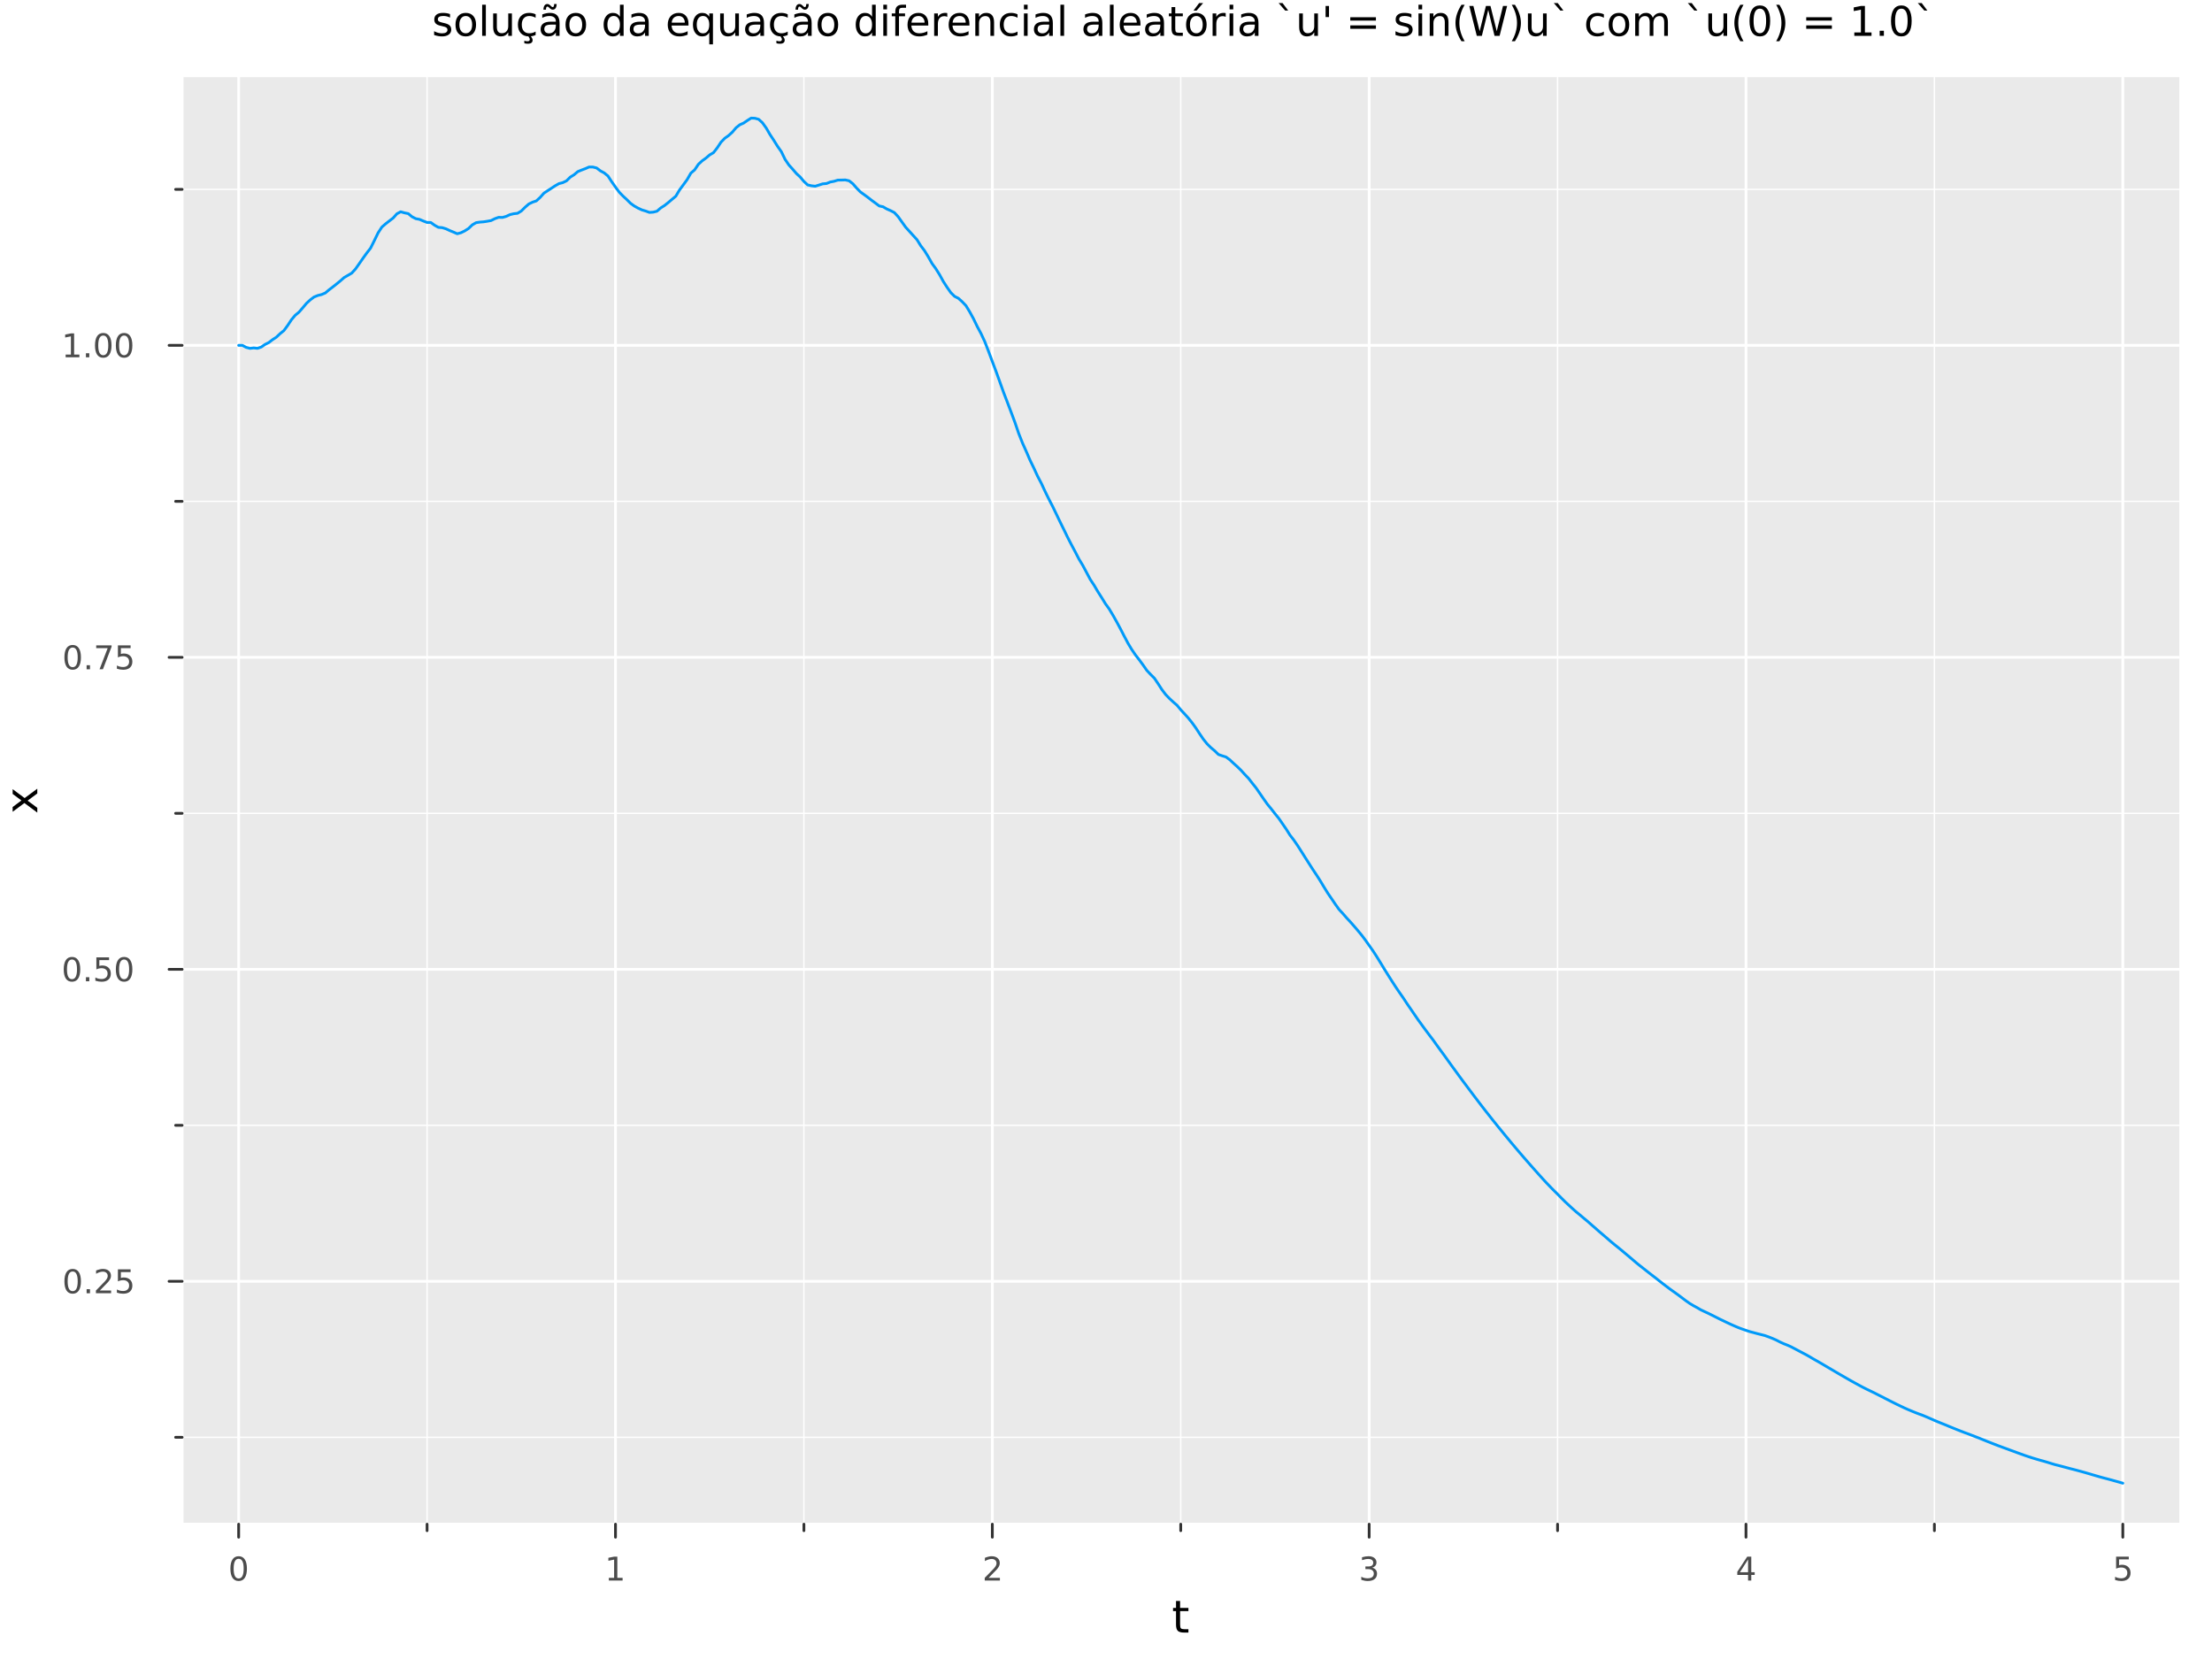 <?xml version="1.0" encoding="utf-8"?>
<svg xmlns="http://www.w3.org/2000/svg" xmlns:xlink="http://www.w3.org/1999/xlink" width="800" height="600" viewBox="0 0 3200 2400">
<rect x="0" y="0" width="3200" height="2400" fill="#808080" stroke="none"/>
<defs>
  <clipPath id="clip210">
    <rect x="0" y="0" width="3200" height="2400"/>
  </clipPath>
</defs>
<path clip-path="url(#clip210)" d="M0 2400 L3200 2400 L3200 0 L0 0  Z" fill="#ffffff" fill-rule="evenodd" fill-opacity="1"/>
<defs>
  <clipPath id="clip211">
    <rect x="640" y="0" width="2241" height="2241"/>
  </clipPath>
</defs>
<path clip-path="url(#clip210)" d="M263.482 2204.92 L3152.76 2204.92 L3152.76 111.592 L263.482 111.592  Z" fill="#eaeaea" fill-rule="evenodd" fill-opacity="1"/>
<defs>
  <clipPath id="clip212">
    <rect x="263" y="111" width="2890" height="2094"/>
  </clipPath>
</defs>
<polyline clip-path="url(#clip212)" style="stroke:#ffffff; stroke-linecap:round; stroke-linejoin:round; stroke-width:4; stroke-opacity:1; fill:none" points="345.254,2204.92 345.254,111.592 "/>
<polyline clip-path="url(#clip212)" style="stroke:#ffffff; stroke-linecap:round; stroke-linejoin:round; stroke-width:4; stroke-opacity:1; fill:none" points="890.4,2204.92 890.4,111.592 "/>
<polyline clip-path="url(#clip212)" style="stroke:#ffffff; stroke-linecap:round; stroke-linejoin:round; stroke-width:4; stroke-opacity:1; fill:none" points="1435.55,2204.92 1435.55,111.592 "/>
<polyline clip-path="url(#clip212)" style="stroke:#ffffff; stroke-linecap:round; stroke-linejoin:round; stroke-width:4; stroke-opacity:1; fill:none" points="1980.69,2204.92 1980.69,111.592 "/>
<polyline clip-path="url(#clip212)" style="stroke:#ffffff; stroke-linecap:round; stroke-linejoin:round; stroke-width:4; stroke-opacity:1; fill:none" points="2525.84,2204.92 2525.84,111.592 "/>
<polyline clip-path="url(#clip212)" style="stroke:#ffffff; stroke-linecap:round; stroke-linejoin:round; stroke-width:4; stroke-opacity:1; fill:none" points="3070.98,2204.92 3070.98,111.592 "/>
<polyline clip-path="url(#clip212)" style="stroke:#ffffff; stroke-linecap:round; stroke-linejoin:round; stroke-width:2; stroke-opacity:1; fill:none" points="617.827,2204.92 617.827,111.592 "/>
<polyline clip-path="url(#clip212)" style="stroke:#ffffff; stroke-linecap:round; stroke-linejoin:round; stroke-width:2; stroke-opacity:1; fill:none" points="1162.97,2204.92 1162.97,111.592 "/>
<polyline clip-path="url(#clip212)" style="stroke:#ffffff; stroke-linecap:round; stroke-linejoin:round; stroke-width:2; stroke-opacity:1; fill:none" points="1708.12,2204.92 1708.12,111.592 "/>
<polyline clip-path="url(#clip212)" style="stroke:#ffffff; stroke-linecap:round; stroke-linejoin:round; stroke-width:2; stroke-opacity:1; fill:none" points="2253.26,2204.92 2253.26,111.592 "/>
<polyline clip-path="url(#clip212)" style="stroke:#ffffff; stroke-linecap:round; stroke-linejoin:round; stroke-width:2; stroke-opacity:1; fill:none" points="2798.41,2204.92 2798.41,111.592 "/>
<polyline clip-path="url(#clip210)" style="stroke:#ffffff; stroke-linecap:round; stroke-linejoin:round; stroke-width:4; stroke-opacity:1; fill:none" points="263.482,2204.92 3152.76,2204.92 "/>
<polyline clip-path="url(#clip210)" style="stroke:#333333; stroke-linecap:round; stroke-linejoin:round; stroke-width:4; stroke-opacity:1; fill:none" points="345.254,2204.92 345.254,2223.82 "/>
<polyline clip-path="url(#clip210)" style="stroke:#333333; stroke-linecap:round; stroke-linejoin:round; stroke-width:4; stroke-opacity:1; fill:none" points="890.4,2204.92 890.4,2223.82 "/>
<polyline clip-path="url(#clip210)" style="stroke:#333333; stroke-linecap:round; stroke-linejoin:round; stroke-width:4; stroke-opacity:1; fill:none" points="1435.55,2204.92 1435.55,2223.82 "/>
<polyline clip-path="url(#clip210)" style="stroke:#333333; stroke-linecap:round; stroke-linejoin:round; stroke-width:4; stroke-opacity:1; fill:none" points="1980.69,2204.92 1980.69,2223.82 "/>
<polyline clip-path="url(#clip210)" style="stroke:#333333; stroke-linecap:round; stroke-linejoin:round; stroke-width:4; stroke-opacity:1; fill:none" points="2525.84,2204.92 2525.84,2223.82 "/>
<polyline clip-path="url(#clip210)" style="stroke:#333333; stroke-linecap:round; stroke-linejoin:round; stroke-width:4; stroke-opacity:1; fill:none" points="3070.98,2204.92 3070.98,2223.82 "/>
<polyline clip-path="url(#clip210)" style="stroke:#333333; stroke-linecap:round; stroke-linejoin:round; stroke-width:4; stroke-opacity:1; fill:none" points="617.827,2204.92 617.827,2214.37 "/>
<polyline clip-path="url(#clip210)" style="stroke:#333333; stroke-linecap:round; stroke-linejoin:round; stroke-width:4; stroke-opacity:1; fill:none" points="1162.97,2204.92 1162.97,2214.37 "/>
<polyline clip-path="url(#clip210)" style="stroke:#333333; stroke-linecap:round; stroke-linejoin:round; stroke-width:4; stroke-opacity:1; fill:none" points="1708.12,2204.92 1708.12,2214.37 "/>
<polyline clip-path="url(#clip210)" style="stroke:#333333; stroke-linecap:round; stroke-linejoin:round; stroke-width:4; stroke-opacity:1; fill:none" points="2253.26,2204.92 2253.26,2214.37 "/>
<polyline clip-path="url(#clip210)" style="stroke:#333333; stroke-linecap:round; stroke-linejoin:round; stroke-width:4; stroke-opacity:1; fill:none" points="2798.41,2204.92 2798.41,2214.37 "/>
<path clip-path="url(#clip210)" d="M345.254 2255.04 Q341.643 2255.04 339.814 2258.6 Q338.009 2262.14 338.009 2269.27 Q338.009 2276.38 339.814 2279.95 Q341.643 2283.49 345.254 2283.49 Q348.888 2283.49 350.694 2279.95 Q352.522 2276.38 352.522 2269.27 Q352.522 2262.14 350.694 2258.6 Q348.888 2255.04 345.254 2255.04 M345.254 2251.33 Q351.064 2251.33 354.12 2255.94 Q357.198 2260.52 357.198 2269.27 Q357.198 2278 354.12 2282.61 Q351.064 2287.19 345.254 2287.19 Q339.444 2287.19 336.365 2282.61 Q333.31 2278 333.31 2269.27 Q333.31 2260.52 336.365 2255.94 Q339.444 2251.33 345.254 2251.33 Z" fill="#4c4c4c" fill-rule="nonzero" fill-opacity="1" /><path clip-path="url(#clip210)" d="M880.782 2282.58 L888.421 2282.58 L888.421 2256.22 L880.111 2257.89 L880.111 2253.63 L888.374 2251.96 L893.05 2251.96 L893.05 2282.58 L900.689 2282.58 L900.689 2286.52 L880.782 2286.52 L880.782 2282.58 Z" fill="#4c4c4c" fill-rule="nonzero" fill-opacity="1" /><path clip-path="url(#clip210)" d="M1430.2 2282.58 L1446.52 2282.58 L1446.52 2286.52 L1424.57 2286.52 L1424.57 2282.58 Q1427.24 2279.83 1431.82 2275.2 Q1436.43 2270.55 1437.61 2269.21 Q1439.85 2266.68 1440.73 2264.95 Q1441.63 2263.19 1441.63 2261.5 Q1441.63 2258.74 1439.69 2257.01 Q1437.77 2255.27 1434.67 2255.27 Q1432.47 2255.27 1430.01 2256.03 Q1427.58 2256.8 1424.81 2258.35 L1424.81 2253.63 Q1427.63 2252.49 1430.08 2251.91 Q1432.54 2251.33 1434.57 2251.33 Q1439.94 2251.33 1443.14 2254.02 Q1446.33 2256.71 1446.33 2261.2 Q1446.33 2263.33 1445.52 2265.25 Q1444.74 2267.14 1442.63 2269.74 Q1442.05 2270.41 1438.95 2273.63 Q1435.85 2276.82 1430.2 2282.58 Z" fill="#4c4c4c" fill-rule="nonzero" fill-opacity="1" /><path clip-path="url(#clip210)" d="M1984.94 2267.89 Q1988.3 2268.6 1990.17 2270.87 Q1992.07 2273.14 1992.07 2276.47 Q1992.07 2281.59 1988.55 2284.39 Q1985.03 2287.19 1978.55 2287.19 Q1976.37 2287.19 1974.06 2286.75 Q1971.77 2286.33 1969.31 2285.48 L1969.31 2280.96 Q1971.26 2282.1 1973.57 2282.68 Q1975.89 2283.26 1978.41 2283.26 Q1982.81 2283.26 1985.1 2281.52 Q1987.42 2279.78 1987.42 2276.47 Q1987.42 2273.42 1985.26 2271.71 Q1983.13 2269.97 1979.31 2269.97 L1975.29 2269.97 L1975.29 2266.13 L1979.5 2266.13 Q1982.95 2266.13 1984.78 2264.76 Q1986.61 2263.37 1986.61 2260.78 Q1986.61 2258.12 1984.71 2256.71 Q1982.83 2255.27 1979.31 2255.27 Q1977.39 2255.27 1975.19 2255.69 Q1973 2256.1 1970.36 2256.98 L1970.36 2252.82 Q1973.02 2252.08 1975.33 2251.71 Q1977.67 2251.33 1979.73 2251.33 Q1985.06 2251.33 1988.16 2253.77 Q1991.26 2256.17 1991.26 2260.29 Q1991.26 2263.16 1989.62 2265.15 Q1987.97 2267.12 1984.94 2267.89 Z" fill="#4c4c4c" fill-rule="nonzero" fill-opacity="1" /><path clip-path="url(#clip210)" d="M2528.85 2256.03 L2517.04 2274.48 L2528.85 2274.48 L2528.85 2256.03 M2527.62 2251.96 L2533.5 2251.96 L2533.5 2274.48 L2538.43 2274.48 L2538.43 2278.37 L2533.5 2278.37 L2533.5 2286.52 L2528.85 2286.52 L2528.85 2278.37 L2513.25 2278.37 L2513.25 2273.86 L2527.62 2251.96 Z" fill="#4c4c4c" fill-rule="nonzero" fill-opacity="1" /><path clip-path="url(#clip210)" d="M3061.26 2251.96 L3079.62 2251.96 L3079.62 2255.9 L3065.54 2255.9 L3065.54 2264.37 Q3066.56 2264.02 3067.58 2263.86 Q3068.6 2263.67 3069.62 2263.67 Q3075.41 2263.67 3078.78 2266.84 Q3082.16 2270.02 3082.16 2275.43 Q3082.16 2281.01 3078.69 2284.11 Q3075.22 2287.19 3068.9 2287.19 Q3066.72 2287.19 3064.46 2286.82 Q3062.21 2286.45 3059.8 2285.71 L3059.8 2281.01 Q3061.89 2282.14 3064.11 2282.7 Q3066.33 2283.26 3068.81 2283.26 Q3072.81 2283.26 3075.15 2281.15 Q3077.49 2279.04 3077.49 2275.43 Q3077.49 2271.82 3075.15 2269.71 Q3072.81 2267.61 3068.81 2267.61 Q3066.93 2267.61 3065.06 2268.02 Q3063.21 2268.44 3061.26 2269.32 L3061.26 2251.96 Z" fill="#4c4c4c" fill-rule="nonzero" fill-opacity="1" /><path clip-path="url(#clip210)" d="M1707.18 2316.01 L1707.18 2326.14 L1719.24 2326.14 L1719.24 2330.69 L1707.18 2330.69 L1707.18 2350.04 Q1707.18 2354.4 1708.36 2355.64 Q1709.57 2356.88 1713.23 2356.88 L1719.24 2356.88 L1719.24 2361.78 L1713.23 2361.78 Q1706.45 2361.78 1703.87 2359.27 Q1701.29 2356.72 1701.29 2350.04 L1701.29 2330.69 L1696.99 2330.69 L1696.99 2326.14 L1701.29 2326.14 L1701.29 2316.01 L1707.18 2316.01 Z" fill="#000000" fill-rule="nonzero" fill-opacity="1" /><polyline clip-path="url(#clip212)" style="stroke:#ffffff; stroke-linecap:round; stroke-linejoin:round; stroke-width:4; stroke-opacity:1; fill:none" points="263.482,1853.61 3152.76,1853.61 "/>
<polyline clip-path="url(#clip212)" style="stroke:#ffffff; stroke-linecap:round; stroke-linejoin:round; stroke-width:4; stroke-opacity:1; fill:none" points="263.482,1402.28 3152.76,1402.28 "/>
<polyline clip-path="url(#clip212)" style="stroke:#ffffff; stroke-linecap:round; stroke-linejoin:round; stroke-width:4; stroke-opacity:1; fill:none" points="263.482,950.95 3152.76,950.95 "/>
<polyline clip-path="url(#clip212)" style="stroke:#ffffff; stroke-linecap:round; stroke-linejoin:round; stroke-width:4; stroke-opacity:1; fill:none" points="263.482,499.621 3152.76,499.621 "/>
<polyline clip-path="url(#clip212)" style="stroke:#ffffff; stroke-linecap:round; stroke-linejoin:round; stroke-width:2; stroke-opacity:1; fill:none" points="263.482,2079.27 3152.76,2079.27 "/>
<polyline clip-path="url(#clip212)" style="stroke:#ffffff; stroke-linecap:round; stroke-linejoin:round; stroke-width:2; stroke-opacity:1; fill:none" points="263.482,1627.94 3152.76,1627.94 "/>
<polyline clip-path="url(#clip212)" style="stroke:#ffffff; stroke-linecap:round; stroke-linejoin:round; stroke-width:2; stroke-opacity:1; fill:none" points="263.482,1176.61 3152.76,1176.61 "/>
<polyline clip-path="url(#clip212)" style="stroke:#ffffff; stroke-linecap:round; stroke-linejoin:round; stroke-width:2; stroke-opacity:1; fill:none" points="263.482,725.286 3152.76,725.286 "/>
<polyline clip-path="url(#clip212)" style="stroke:#ffffff; stroke-linecap:round; stroke-linejoin:round; stroke-width:2; stroke-opacity:1; fill:none" points="263.482,273.957 3152.76,273.957 "/>
<polyline clip-path="url(#clip210)" style="stroke:#ffffff; stroke-linecap:round; stroke-linejoin:round; stroke-width:4; stroke-opacity:1; fill:none" points="263.482,2204.92 263.482,111.592 "/>
<polyline clip-path="url(#clip210)" style="stroke:#333333; stroke-linecap:round; stroke-linejoin:round; stroke-width:4; stroke-opacity:1; fill:none" points="263.482,1853.61 244.584,1853.61 "/>
<polyline clip-path="url(#clip210)" style="stroke:#333333; stroke-linecap:round; stroke-linejoin:round; stroke-width:4; stroke-opacity:1; fill:none" points="263.482,1402.28 244.584,1402.28 "/>
<polyline clip-path="url(#clip210)" style="stroke:#333333; stroke-linecap:round; stroke-linejoin:round; stroke-width:4; stroke-opacity:1; fill:none" points="263.482,950.95 244.584,950.95 "/>
<polyline clip-path="url(#clip210)" style="stroke:#333333; stroke-linecap:round; stroke-linejoin:round; stroke-width:4; stroke-opacity:1; fill:none" points="263.482,499.621 244.584,499.621 "/>
<polyline clip-path="url(#clip210)" style="stroke:#333333; stroke-linecap:round; stroke-linejoin:round; stroke-width:4; stroke-opacity:1; fill:none" points="263.482,2079.27 254.033,2079.27 "/>
<polyline clip-path="url(#clip210)" style="stroke:#333333; stroke-linecap:round; stroke-linejoin:round; stroke-width:4; stroke-opacity:1; fill:none" points="263.482,1627.94 254.033,1627.94 "/>
<polyline clip-path="url(#clip210)" style="stroke:#333333; stroke-linecap:round; stroke-linejoin:round; stroke-width:4; stroke-opacity:1; fill:none" points="263.482,1176.61 254.033,1176.61 "/>
<polyline clip-path="url(#clip210)" style="stroke:#333333; stroke-linecap:round; stroke-linejoin:round; stroke-width:4; stroke-opacity:1; fill:none" points="263.482,725.286 254.033,725.286 "/>
<polyline clip-path="url(#clip210)" style="stroke:#333333; stroke-linecap:round; stroke-linejoin:round; stroke-width:4; stroke-opacity:1; fill:none" points="263.482,273.957 254.033,273.957 "/>
<path clip-path="url(#clip210)" d="M105.14 1839.41 Q101.529 1839.41 99.7 1842.97 Q97.895 1846.51 97.895 1853.64 Q97.895 1860.75 99.7 1864.31 Q101.529 1867.85 105.14 1867.85 Q108.774 1867.85 110.58 1864.31 Q112.408 1860.75 112.408 1853.64 Q112.408 1846.51 110.58 1842.97 Q108.774 1839.41 105.14 1839.41 M105.14 1835.7 Q110.95 1835.7 114.006 1840.31 Q117.084 1844.89 117.084 1853.64 Q117.084 1862.37 114.006 1866.97 Q110.95 1871.56 105.14 1871.56 Q99.33 1871.56 96.251 1866.97 Q93.195 1862.37 93.195 1853.64 Q93.195 1844.89 96.251 1840.31 Q99.33 1835.7 105.14 1835.7 Z" fill="#4c4c4c" fill-rule="nonzero" fill-opacity="1" /><path clip-path="url(#clip210)" d="M125.302 1865.01 L130.186 1865.01 L130.186 1870.89 L125.302 1870.89 L125.302 1865.01 Z" fill="#4c4c4c" fill-rule="nonzero" fill-opacity="1" /><path clip-path="url(#clip210)" d="M144.399 1866.95 L160.718 1866.95 L160.718 1870.89 L138.774 1870.89 L138.774 1866.95 Q141.436 1864.2 146.019 1859.57 Q150.626 1854.91 151.806 1853.57 Q154.052 1851.05 154.931 1849.31 Q155.834 1847.55 155.834 1845.86 Q155.834 1843.11 153.89 1841.37 Q151.968 1839.64 148.867 1839.64 Q146.667 1839.64 144.214 1840.4 Q141.783 1841.16 139.005 1842.72 L139.005 1837.99 Q141.83 1836.86 144.283 1836.28 Q146.737 1835.7 148.774 1835.7 Q154.144 1835.7 157.339 1838.39 Q160.533 1841.07 160.533 1845.56 Q160.533 1847.69 159.723 1849.61 Q158.936 1851.51 156.829 1854.1 Q156.251 1854.78 153.149 1857.99 Q150.047 1861.19 144.399 1866.95 Z" fill="#4c4c4c" fill-rule="nonzero" fill-opacity="1" /><path clip-path="url(#clip210)" d="M170.579 1836.33 L188.936 1836.33 L188.936 1840.26 L174.862 1840.26 L174.862 1848.73 Q175.88 1848.39 176.899 1848.22 Q177.917 1848.04 178.936 1848.04 Q184.723 1848.04 188.102 1851.21 Q191.482 1854.38 191.482 1859.8 Q191.482 1865.38 188.01 1868.48 Q184.538 1871.56 178.218 1871.56 Q176.042 1871.56 173.774 1871.19 Q171.528 1870.82 169.121 1870.08 L169.121 1865.38 Q171.204 1866.51 173.427 1867.07 Q175.649 1867.62 178.126 1867.62 Q182.13 1867.62 184.468 1865.52 Q186.806 1863.41 186.806 1859.8 Q186.806 1856.19 184.468 1854.08 Q182.13 1851.97 178.126 1851.97 Q176.251 1851.97 174.376 1852.39 Q172.524 1852.81 170.579 1853.69 L170.579 1836.33 Z" fill="#4c4c4c" fill-rule="nonzero" fill-opacity="1" /><path clip-path="url(#clip210)" d="M104.145 1388.08 Q100.533 1388.08 98.705 1391.64 Q96.899 1395.18 96.899 1402.31 Q96.899 1409.42 98.705 1412.98 Q100.533 1416.53 104.145 1416.53 Q107.779 1416.53 109.584 1412.98 Q111.413 1409.42 111.413 1402.31 Q111.413 1395.18 109.584 1391.64 Q107.779 1388.08 104.145 1388.08 M104.145 1384.37 Q109.955 1384.37 113.01 1388.98 Q116.089 1393.56 116.089 1402.31 Q116.089 1411.04 113.01 1415.65 Q109.955 1420.23 104.145 1420.23 Q98.334 1420.23 95.256 1415.65 Q92.2 1411.04 92.2 1402.31 Q92.2 1393.56 95.256 1388.98 Q98.334 1384.37 104.145 1384.37 Z" fill="#4c4c4c" fill-rule="nonzero" fill-opacity="1" /><path clip-path="url(#clip210)" d="M124.306 1413.68 L129.191 1413.68 L129.191 1419.56 L124.306 1419.56 L124.306 1413.68 Z" fill="#4c4c4c" fill-rule="nonzero" fill-opacity="1" /><path clip-path="url(#clip210)" d="M139.422 1385 L157.779 1385 L157.779 1388.93 L143.705 1388.93 L143.705 1397.41 Q144.723 1397.06 145.742 1396.9 Q146.76 1396.71 147.779 1396.71 Q153.566 1396.71 156.945 1399.88 Q160.325 1403.05 160.325 1408.47 Q160.325 1414.05 156.853 1417.15 Q153.38 1420.23 147.061 1420.23 Q144.885 1420.23 142.617 1419.86 Q140.371 1419.49 137.964 1418.75 L137.964 1414.05 Q140.047 1415.18 142.269 1415.74 Q144.492 1416.29 146.968 1416.29 Q150.973 1416.29 153.311 1414.19 Q155.649 1412.08 155.649 1408.47 Q155.649 1404.86 153.311 1402.75 Q150.973 1400.65 146.968 1400.65 Q145.093 1400.65 143.218 1401.06 Q141.367 1401.48 139.422 1402.36 L139.422 1385 Z" fill="#4c4c4c" fill-rule="nonzero" fill-opacity="1" /><path clip-path="url(#clip210)" d="M179.538 1388.08 Q175.927 1388.08 174.098 1391.64 Q172.292 1395.18 172.292 1402.31 Q172.292 1409.42 174.098 1412.98 Q175.927 1416.53 179.538 1416.53 Q183.172 1416.53 184.977 1412.98 Q186.806 1409.42 186.806 1402.31 Q186.806 1395.18 184.977 1391.64 Q183.172 1388.08 179.538 1388.08 M179.538 1384.37 Q185.348 1384.37 188.403 1388.98 Q191.482 1393.56 191.482 1402.31 Q191.482 1411.04 188.403 1415.65 Q185.348 1420.23 179.538 1420.23 Q173.727 1420.23 170.649 1415.65 Q167.593 1411.04 167.593 1402.31 Q167.593 1393.56 170.649 1388.98 Q173.727 1384.37 179.538 1384.37 Z" fill="#4c4c4c" fill-rule="nonzero" fill-opacity="1" /><path clip-path="url(#clip210)" d="M105.14 936.748 Q101.529 936.748 99.7 940.313 Q97.895 943.855 97.895 950.984 Q97.895 958.091 99.7 961.656 Q101.529 965.197 105.14 965.197 Q108.774 965.197 110.58 961.656 Q112.408 958.091 112.408 950.984 Q112.408 943.855 110.58 940.313 Q108.774 936.748 105.14 936.748 M105.14 933.045 Q110.95 933.045 114.006 937.651 Q117.084 942.235 117.084 950.984 Q117.084 959.711 114.006 964.318 Q110.95 968.901 105.14 968.901 Q99.33 968.901 96.251 964.318 Q93.195 959.711 93.195 950.984 Q93.195 942.235 96.251 937.651 Q99.33 933.045 105.14 933.045 Z" fill="#4c4c4c" fill-rule="nonzero" fill-opacity="1" /><path clip-path="url(#clip210)" d="M125.302 962.35 L130.186 962.35 L130.186 968.23 L125.302 968.23 L125.302 962.35 Z" fill="#4c4c4c" fill-rule="nonzero" fill-opacity="1" /><path clip-path="url(#clip210)" d="M139.191 933.67 L161.413 933.67 L161.413 935.66 L148.867 968.23 L143.982 968.23 L155.788 937.605 L139.191 937.605 L139.191 933.67 Z" fill="#4c4c4c" fill-rule="nonzero" fill-opacity="1" /><path clip-path="url(#clip210)" d="M170.579 933.67 L188.936 933.67 L188.936 937.605 L174.862 937.605 L174.862 946.077 Q175.88 945.73 176.899 945.568 Q177.917 945.383 178.936 945.383 Q184.723 945.383 188.102 948.554 Q191.482 951.725 191.482 957.142 Q191.482 962.721 188.01 965.822 Q184.538 968.901 178.218 968.901 Q176.042 968.901 173.774 968.531 Q171.528 968.16 169.121 967.42 L169.121 962.721 Q171.204 963.855 173.427 964.41 Q175.649 964.966 178.126 964.966 Q182.13 964.966 184.468 962.859 Q186.806 960.753 186.806 957.142 Q186.806 953.531 184.468 951.424 Q182.13 949.318 178.126 949.318 Q176.251 949.318 174.376 949.734 Q172.524 950.151 170.579 951.031 L170.579 933.67 Z" fill="#4c4c4c" fill-rule="nonzero" fill-opacity="1" /><path clip-path="url(#clip210)" d="M94.955 512.966 L102.594 512.966 L102.594 486.601 L94.284 488.267 L94.284 484.008 L102.547 482.341 L107.223 482.341 L107.223 512.966 L114.862 512.966 L114.862 516.901 L94.955 516.901 L94.955 512.966 Z" fill="#4c4c4c" fill-rule="nonzero" fill-opacity="1" /><path clip-path="url(#clip210)" d="M124.306 511.022 L129.191 511.022 L129.191 516.901 L124.306 516.901 L124.306 511.022 Z" fill="#4c4c4c" fill-rule="nonzero" fill-opacity="1" /><path clip-path="url(#clip210)" d="M149.376 485.42 Q145.765 485.42 143.936 488.985 Q142.13 492.526 142.13 499.656 Q142.13 506.762 143.936 510.327 Q145.765 513.869 149.376 513.869 Q153.01 513.869 154.816 510.327 Q156.644 506.762 156.644 499.656 Q156.644 492.526 154.816 488.985 Q153.01 485.42 149.376 485.42 M149.376 481.716 Q155.186 481.716 158.241 486.323 Q161.32 490.906 161.32 499.656 Q161.32 508.383 158.241 512.989 Q155.186 517.573 149.376 517.573 Q143.566 517.573 140.487 512.989 Q137.431 508.383 137.431 499.656 Q137.431 490.906 140.487 486.323 Q143.566 481.716 149.376 481.716 Z" fill="#4c4c4c" fill-rule="nonzero" fill-opacity="1" /><path clip-path="url(#clip210)" d="M179.538 485.42 Q175.927 485.42 174.098 488.985 Q172.292 492.526 172.292 499.656 Q172.292 506.762 174.098 510.327 Q175.927 513.869 179.538 513.869 Q183.172 513.869 184.977 510.327 Q186.806 506.762 186.806 499.656 Q186.806 492.526 184.977 488.985 Q183.172 485.42 179.538 485.42 M179.538 481.716 Q185.348 481.716 188.403 486.323 Q191.482 490.906 191.482 499.656 Q191.482 508.383 188.403 512.989 Q185.348 517.573 179.538 517.573 Q173.727 517.573 170.649 512.989 Q167.593 508.383 167.593 499.656 Q167.593 490.906 170.649 486.323 Q173.727 481.716 179.538 481.716 Z" fill="#4c4c4c" fill-rule="nonzero" fill-opacity="1" /><path clip-path="url(#clip210)" d="M18.296 1141.64 L35.643 1154.53 L53.944 1140.97 L53.944 1147.88 L39.94 1158.26 L53.944 1168.63 L53.944 1175.54 L35.293 1161.69 L18.296 1174.36 L18.296 1167.45 L30.996 1158 L18.296 1148.55 L18.296 1141.64 Z" fill="#000000" fill-rule="nonzero" fill-opacity="1" /><path clip-path="url(#clip210)" d="M651.05 20.388 L651.05 25.422 Q648.793 24.265 646.363 23.686 Q643.932 23.108 641.328 23.108 Q637.364 23.108 635.367 24.323 Q633.4 25.538 633.4 27.969 Q633.4 29.82 634.817 30.891 Q636.235 31.933 640.518 32.888 L642.341 33.293 Q648.012 34.508 650.384 36.736 Q652.786 38.935 652.786 42.899 Q652.786 47.413 649.198 50.046 Q645.639 52.679 639.389 52.679 Q636.785 52.679 633.949 52.158 Q631.143 51.666 628.018 50.654 L628.018 45.156 Q630.969 46.69 633.834 47.471 Q636.698 48.223 639.505 48.223 Q643.266 48.223 645.292 46.95 Q647.317 45.648 647.317 43.304 Q647.317 41.134 645.842 39.977 Q644.395 38.819 639.447 37.749 L637.595 37.315 Q632.647 36.273 630.448 34.132 Q628.249 31.962 628.249 28.2 Q628.249 23.628 631.49 21.14 Q634.731 18.651 640.691 18.651 Q643.643 18.651 646.247 19.085 Q648.851 19.52 651.05 20.388 Z" fill="#000000" fill-rule="nonzero" fill-opacity="1" /><path clip-path="url(#clip210)" d="M673.822 23.165 Q669.539 23.165 667.051 26.522 Q664.563 29.849 664.563 35.665 Q664.563 41.481 667.022 44.838 Q669.511 48.165 673.822 48.165 Q678.075 48.165 680.564 44.809 Q683.052 41.452 683.052 35.665 Q683.052 29.907 680.564 26.551 Q678.075 23.165 673.822 23.165 M673.822 18.651 Q680.766 18.651 684.73 23.165 Q688.694 27.679 688.694 35.665 Q688.694 43.623 684.73 48.165 Q680.766 52.679 673.822 52.679 Q666.849 52.679 662.884 48.165 Q658.949 43.623 658.949 35.665 Q658.949 27.679 662.884 23.165 Q666.849 18.651 673.822 18.651 Z" fill="#000000" fill-rule="nonzero" fill-opacity="1" /><path clip-path="url(#clip210)" d="M697.52 6.817 L702.844 6.817 L702.844 51.84 L697.52 51.84 L697.52 6.817 Z" fill="#000000" fill-rule="nonzero" fill-opacity="1" /><path clip-path="url(#clip210)" d="M713.434 39.051 L713.434 19.433 L718.758 19.433 L718.758 38.848 Q718.758 43.449 720.552 45.764 Q722.346 48.05 725.934 48.05 Q730.245 48.05 732.734 45.301 Q735.251 42.552 735.251 37.806 L735.251 19.433 L740.575 19.433 L740.575 51.84 L735.251 51.84 L735.251 46.863 Q733.312 49.815 730.737 51.261 Q728.191 52.679 724.805 52.679 Q719.221 52.679 716.327 49.207 Q713.434 45.735 713.434 39.051 M726.831 18.651 L726.831 18.651 Z" fill="#000000" fill-rule="nonzero" fill-opacity="1" /><path clip-path="url(#clip210)" d="M774.863 20.677 L774.863 25.654 Q772.606 24.41 770.32 23.802 Q768.063 23.165 765.748 23.165 Q760.569 23.165 757.705 26.464 Q754.84 29.734 754.84 35.665 Q754.84 41.597 757.705 44.896 Q760.569 48.165 765.748 48.165 Q768.063 48.165 770.32 47.558 Q772.606 46.921 774.863 45.677 L774.863 50.596 Q772.635 51.638 770.233 52.158 Q767.861 52.679 765.17 52.679 Q757.849 52.679 753.538 48.078 Q749.227 43.478 749.227 35.665 Q749.227 27.737 753.567 23.194 Q757.936 18.651 765.517 18.651 Q767.976 18.651 770.32 19.172 Q772.664 19.664 774.863 20.677 M767.34 51.84 Q768.931 53.634 769.713 55.139 Q770.494 56.672 770.494 58.061 Q770.494 60.636 768.758 61.938 Q767.022 63.269 763.607 63.269 Q762.276 63.269 761.003 63.096 Q759.759 62.922 758.515 62.575 L758.515 58.784 Q759.498 59.276 760.569 59.479 Q761.64 59.71 763 59.71 Q764.707 59.71 765.575 59.016 Q766.443 58.321 766.443 56.99 Q766.443 56.122 765.806 54.849 Q765.199 53.605 763.897 51.84 L767.34 51.84 Z" fill="#000000" fill-rule="nonzero" fill-opacity="1" /><path clip-path="url(#clip210)" d="M798.85 35.55 Q792.398 35.55 789.909 37.025 Q787.421 38.501 787.421 42.06 Q787.421 44.896 789.273 46.574 Q791.153 48.223 794.365 48.223 Q798.792 48.223 801.454 45.098 Q804.145 41.944 804.145 36.736 L804.145 35.55 L798.85 35.55 M809.469 33.35 L809.469 51.84 L804.145 51.84 L804.145 46.921 Q802.322 49.872 799.602 51.29 Q796.883 52.679 792.947 52.679 Q787.971 52.679 785.019 49.901 Q782.097 47.095 782.097 42.407 Q782.097 36.938 785.743 34.161 Q789.417 31.383 796.68 31.383 L804.145 31.383 L804.145 30.862 Q804.145 27.187 801.715 25.191 Q799.313 23.165 794.944 23.165 Q792.166 23.165 789.533 23.831 Q786.9 24.496 784.469 25.827 L784.469 20.909 Q787.392 19.78 790.141 19.23 Q792.889 18.651 795.494 18.651 Q802.525 18.651 805.997 22.297 Q809.469 25.943 809.469 33.35 M795.609 12.199 L793.96 10.608 Q793.324 10.029 792.832 9.768 Q792.369 9.479 791.993 9.479 Q790.893 9.479 790.372 10.55 Q789.851 11.591 789.793 13.964 L786.177 13.964 Q786.234 10.058 787.71 7.946 Q789.186 5.804 791.819 5.804 Q792.918 5.804 793.844 6.209 Q794.77 6.615 795.841 7.569 L797.49 9.161 Q798.127 9.74 798.59 10.029 Q799.082 10.289 799.458 10.289 Q800.557 10.289 801.078 9.248 Q801.599 8.177 801.657 5.804 L805.274 5.804 Q805.216 9.711 803.74 11.852 Q802.264 13.964 799.631 13.964 Q798.532 13.964 797.606 13.559 Q796.68 13.154 795.609 12.199 Z" fill="#000000" fill-rule="nonzero" fill-opacity="1" /><path clip-path="url(#clip210)" d="M832.993 23.165 Q828.711 23.165 826.223 26.522 Q823.734 29.849 823.734 35.665 Q823.734 41.481 826.194 44.838 Q828.682 48.165 832.993 48.165 Q837.247 48.165 839.735 44.809 Q842.224 41.452 842.224 35.665 Q842.224 29.907 839.735 26.551 Q837.247 23.165 832.993 23.165 M832.993 18.651 Q839.938 18.651 843.902 23.165 Q847.866 27.679 847.866 35.665 Q847.866 43.623 843.902 48.165 Q839.938 52.679 832.993 52.679 Q826.02 52.679 822.056 48.165 Q818.121 43.623 818.121 35.665 Q818.121 27.679 822.056 23.165 Q826.02 18.651 832.993 18.651 Z" fill="#000000" fill-rule="nonzero" fill-opacity="1" /><path clip-path="url(#clip210)" d="M896.853 24.352 L896.853 6.817 L902.177 6.817 L902.177 51.84 L896.853 51.84 L896.853 46.979 Q895.175 49.872 892.6 51.29 Q890.053 52.679 886.465 52.679 Q880.592 52.679 876.888 47.992 Q873.213 43.304 873.213 35.665 Q873.213 28.026 876.888 23.339 Q880.592 18.651 886.465 18.651 Q890.053 18.651 892.6 20.069 Q895.175 21.458 896.853 24.352 M878.711 35.665 Q878.711 41.539 881.112 44.896 Q883.543 48.223 887.767 48.223 Q891.992 48.223 894.423 44.896 Q896.853 41.539 896.853 35.665 Q896.853 29.791 894.423 26.464 Q891.992 23.108 887.767 23.108 Q883.543 23.108 881.112 26.464 Q878.711 29.791 878.711 35.665 Z" fill="#000000" fill-rule="nonzero" fill-opacity="1" /><path clip-path="url(#clip210)" d="M927.871 35.55 Q921.419 35.55 918.93 37.025 Q916.442 38.501 916.442 42.06 Q916.442 44.896 918.294 46.574 Q920.175 48.223 923.386 48.223 Q927.814 48.223 930.476 45.098 Q933.167 41.944 933.167 36.736 L933.167 35.55 L927.871 35.55 M938.491 33.35 L938.491 51.84 L933.167 51.84 L933.167 46.921 Q931.344 49.872 928.624 51.29 Q925.904 52.679 921.969 52.679 Q916.992 52.679 914.04 49.901 Q911.118 47.095 911.118 42.407 Q911.118 36.938 914.764 34.161 Q918.439 31.383 925.701 31.383 L933.167 31.383 L933.167 30.862 Q933.167 27.187 930.736 25.191 Q928.334 23.165 923.965 23.165 Q921.187 23.165 918.554 23.831 Q915.921 24.496 913.491 25.827 L913.491 20.909 Q916.413 19.78 919.162 19.23 Q921.911 18.651 924.515 18.651 Q931.546 18.651 935.018 22.297 Q938.491 25.943 938.491 33.35 Z" fill="#000000" fill-rule="nonzero" fill-opacity="1" /><path clip-path="url(#clip210)" d="M996.013 34.305 L996.013 36.91 L971.534 36.91 Q971.882 42.407 974.833 45.301 Q977.813 48.165 983.108 48.165 Q986.175 48.165 989.04 47.413 Q991.934 46.661 994.769 45.156 L994.769 50.191 Q991.905 51.406 988.895 52.042 Q985.886 52.679 982.79 52.679 Q975.036 52.679 970.493 48.165 Q965.979 43.651 965.979 35.955 Q965.979 27.997 970.261 23.339 Q974.573 18.651 981.864 18.651 Q988.403 18.651 992.194 22.876 Q996.013 27.072 996.013 34.305 M990.689 32.743 Q990.631 28.374 988.23 25.77 Q985.857 23.165 981.922 23.165 Q977.466 23.165 974.775 25.683 Q972.113 28.2 971.708 32.772 L990.689 32.743 Z" fill="#000000" fill-rule="nonzero" fill-opacity="1" /><path clip-path="url(#clip210)" d="M1007.93 35.665 Q1007.93 41.539 1010.34 44.896 Q1012.77 48.223 1016.99 48.223 Q1021.22 48.223 1023.65 44.896 Q1026.08 41.539 1026.08 35.665 Q1026.08 29.791 1023.65 26.464 Q1021.22 23.108 1016.99 23.108 Q1012.77 23.108 1010.34 26.464 Q1007.93 29.791 1007.93 35.665 M1026.08 46.979 Q1024.4 49.872 1021.82 51.29 Q1019.28 52.679 1015.69 52.679 Q1009.82 52.679 1006.11 47.992 Q1002.44 43.304 1002.44 35.665 Q1002.44 28.026 1006.11 23.339 Q1009.82 18.651 1015.69 18.651 Q1019.28 18.651 1021.82 20.069 Q1024.4 21.458 1026.08 24.352 L1026.08 19.433 L1031.4 19.433 L1031.4 64.166 L1026.08 64.166 L1026.08 46.979 Z" fill="#000000" fill-rule="nonzero" fill-opacity="1" /><path clip-path="url(#clip210)" d="M1041.82 39.051 L1041.82 19.433 L1047.14 19.433 L1047.14 38.848 Q1047.14 43.449 1048.94 45.764 Q1050.73 48.05 1054.32 48.05 Q1058.63 48.05 1061.12 45.301 Q1063.63 42.552 1063.63 37.806 L1063.63 19.433 L1068.96 19.433 L1068.96 51.84 L1063.63 51.84 L1063.63 46.863 Q1061.7 49.815 1059.12 51.261 Q1056.57 52.679 1053.19 52.679 Q1047.6 52.679 1044.71 49.207 Q1041.82 45.735 1041.82 39.051 M1055.21 18.651 L1055.21 18.651 Z" fill="#000000" fill-rule="nonzero" fill-opacity="1" /><path clip-path="url(#clip210)" d="M1094.65 35.55 Q1088.2 35.55 1085.71 37.025 Q1083.22 38.501 1083.22 42.06 Q1083.22 44.896 1085.08 46.574 Q1086.96 48.223 1090.17 48.223 Q1094.6 48.223 1097.26 45.098 Q1099.95 41.944 1099.95 36.736 L1099.95 35.55 L1094.65 35.55 M1105.27 33.35 L1105.27 51.84 L1099.95 51.84 L1099.95 46.921 Q1098.13 49.872 1095.41 51.29 Q1092.69 52.679 1088.75 52.679 Q1083.77 52.679 1080.82 49.901 Q1077.9 47.095 1077.9 42.407 Q1077.9 36.938 1081.55 34.161 Q1085.22 31.383 1092.48 31.383 L1099.95 31.383 L1099.95 30.862 Q1099.95 27.187 1097.52 25.191 Q1095.12 23.165 1090.75 23.165 Q1087.97 23.165 1085.34 23.831 Q1082.7 24.496 1080.27 25.827 L1080.27 20.909 Q1083.19 19.78 1085.94 19.23 Q1088.69 18.651 1091.3 18.651 Q1098.33 18.651 1101.8 22.297 Q1105.27 25.943 1105.27 33.35 Z" fill="#000000" fill-rule="nonzero" fill-opacity="1" /><path clip-path="url(#clip210)" d="M1139.56 20.677 L1139.56 25.654 Q1137.3 24.41 1135.02 23.802 Q1132.76 23.165 1130.45 23.165 Q1125.27 23.165 1122.4 26.464 Q1119.54 29.734 1119.54 35.665 Q1119.54 41.597 1122.4 44.896 Q1125.27 48.165 1130.45 48.165 Q1132.76 48.165 1135.02 47.558 Q1137.3 46.921 1139.56 45.677 L1139.56 50.596 Q1137.33 51.638 1134.93 52.158 Q1132.56 52.679 1129.87 52.679 Q1122.55 52.679 1118.23 48.078 Q1113.92 43.478 1113.92 35.665 Q1113.92 27.737 1118.26 23.194 Q1122.63 18.651 1130.21 18.651 Q1132.67 18.651 1135.02 19.172 Q1137.36 19.664 1139.56 20.677 M1132.04 51.84 Q1133.63 53.634 1134.41 55.139 Q1135.19 56.672 1135.19 58.061 Q1135.19 60.636 1133.45 61.938 Q1131.72 63.269 1128.3 63.269 Q1126.97 63.269 1125.7 63.096 Q1124.46 62.922 1123.21 62.575 L1123.21 58.784 Q1124.2 59.276 1125.27 59.479 Q1126.34 59.71 1127.7 59.71 Q1129.4 59.71 1130.27 59.016 Q1131.14 58.321 1131.14 56.99 Q1131.14 56.122 1130.5 54.849 Q1129.9 53.605 1128.59 51.84 L1132.04 51.84 Z" fill="#000000" fill-rule="nonzero" fill-opacity="1" /><path clip-path="url(#clip210)" d="M1163.55 35.55 Q1157.09 35.55 1154.61 37.025 Q1152.12 38.501 1152.12 42.06 Q1152.12 44.896 1153.97 46.574 Q1155.85 48.223 1159.06 48.223 Q1163.49 48.223 1166.15 45.098 Q1168.84 41.944 1168.84 36.736 L1168.84 35.55 L1163.55 35.55 M1174.17 33.35 L1174.17 51.84 L1168.84 51.84 L1168.84 46.921 Q1167.02 49.872 1164.3 51.29 Q1161.58 52.679 1157.64 52.679 Q1152.67 52.679 1149.72 49.901 Q1146.79 47.095 1146.79 42.407 Q1146.79 36.938 1150.44 34.161 Q1154.11 31.383 1161.38 31.383 L1168.84 31.383 L1168.84 30.862 Q1168.84 27.187 1166.41 25.191 Q1164.01 23.165 1159.64 23.165 Q1156.86 23.165 1154.23 23.831 Q1151.6 24.496 1149.17 25.827 L1149.17 20.909 Q1152.09 19.78 1154.84 19.23 Q1157.59 18.651 1160.19 18.651 Q1167.22 18.651 1170.69 22.297 Q1174.17 25.943 1174.17 33.35 M1160.31 12.199 L1158.66 10.608 Q1158.02 10.029 1157.53 9.768 Q1157.07 9.479 1156.69 9.479 Q1155.59 9.479 1155.07 10.55 Q1154.55 11.591 1154.49 13.964 L1150.87 13.964 Q1150.93 10.058 1152.41 7.946 Q1153.88 5.804 1156.52 5.804 Q1157.62 5.804 1158.54 6.209 Q1159.47 6.615 1160.54 7.569 L1162.19 9.161 Q1162.82 9.74 1163.29 10.029 Q1163.78 10.289 1164.15 10.289 Q1165.25 10.289 1165.78 9.248 Q1166.3 8.177 1166.35 5.804 L1169.97 5.804 Q1169.91 9.711 1168.44 11.852 Q1166.96 13.964 1164.33 13.964 Q1163.23 13.964 1162.3 13.559 Q1161.38 13.154 1160.31 12.199 Z" fill="#000000" fill-rule="nonzero" fill-opacity="1" /><path clip-path="url(#clip210)" d="M1197.69 23.165 Q1193.41 23.165 1190.92 26.522 Q1188.43 29.849 1188.43 35.665 Q1188.43 41.481 1190.89 44.838 Q1193.38 48.165 1197.69 48.165 Q1201.94 48.165 1204.43 44.809 Q1206.92 41.452 1206.92 35.665 Q1206.92 29.907 1204.43 26.551 Q1201.94 23.165 1197.69 23.165 M1197.69 18.651 Q1204.63 18.651 1208.6 23.165 Q1212.56 27.679 1212.56 35.665 Q1212.56 43.623 1208.6 48.165 Q1204.63 52.679 1197.69 52.679 Q1190.72 52.679 1186.75 48.165 Q1182.82 43.623 1182.82 35.665 Q1182.82 27.679 1186.75 23.165 Q1190.72 18.651 1197.69 18.651 Z" fill="#000000" fill-rule="nonzero" fill-opacity="1" /><path clip-path="url(#clip210)" d="M1261.55 24.352 L1261.55 6.817 L1266.87 6.817 L1266.87 51.84 L1261.55 51.84 L1261.55 46.979 Q1259.87 49.872 1257.3 51.29 Q1254.75 52.679 1251.16 52.679 Q1245.29 52.679 1241.59 47.992 Q1237.91 43.304 1237.91 35.665 Q1237.91 28.026 1241.59 23.339 Q1245.29 18.651 1251.16 18.651 Q1254.75 18.651 1257.3 20.069 Q1259.87 21.458 1261.55 24.352 M1243.41 35.665 Q1243.41 41.539 1245.81 44.896 Q1248.24 48.223 1252.46 48.223 Q1256.69 48.223 1259.12 44.896 Q1261.55 41.539 1261.55 35.665 Q1261.55 29.791 1259.12 26.464 Q1256.69 23.108 1252.46 23.108 Q1248.24 23.108 1245.81 26.464 Q1243.41 29.791 1243.41 35.665 Z" fill="#000000" fill-rule="nonzero" fill-opacity="1" /><path clip-path="url(#clip210)" d="M1277.84 19.433 L1283.16 19.433 L1283.16 51.84 L1277.84 51.84 L1277.84 19.433 M1277.84 6.817 L1283.16 6.817 L1283.16 13.559 L1277.84 13.559 L1277.84 6.817 Z" fill="#000000" fill-rule="nonzero" fill-opacity="1" /><path clip-path="url(#clip210)" d="M1310.71 6.817 L1310.71 11.244 L1305.62 11.244 Q1302.75 11.244 1301.63 12.402 Q1300.53 13.559 1300.53 16.568 L1300.53 19.433 L1309.29 19.433 L1309.29 23.57 L1300.53 23.57 L1300.53 51.84 L1295.17 51.84 L1295.17 23.57 L1290.08 23.57 L1290.08 19.433 L1295.17 19.433 L1295.17 17.176 Q1295.17 11.765 1297.69 9.306 Q1300.21 6.817 1305.68 6.817 L1310.71 6.817 Z" fill="#000000" fill-rule="nonzero" fill-opacity="1" /><path clip-path="url(#clip210)" d="M1342.89 34.305 L1342.89 36.91 L1318.41 36.91 Q1318.75 42.407 1321.71 45.301 Q1324.69 48.165 1329.98 48.165 Q1333.05 48.165 1335.91 47.413 Q1338.81 46.661 1341.64 45.156 L1341.64 50.191 Q1338.78 51.406 1335.77 52.042 Q1332.76 52.679 1329.66 52.679 Q1321.91 52.679 1317.37 48.165 Q1312.85 43.651 1312.85 35.955 Q1312.85 27.997 1317.13 23.339 Q1321.45 18.651 1328.74 18.651 Q1335.28 18.651 1339.07 22.876 Q1342.89 27.072 1342.89 34.305 M1337.56 32.743 Q1337.5 28.374 1335.1 25.77 Q1332.73 23.165 1328.8 23.165 Q1324.34 23.165 1321.65 25.683 Q1318.99 28.2 1318.58 32.772 L1337.56 32.743 Z" fill="#000000" fill-rule="nonzero" fill-opacity="1" /><path clip-path="url(#clip210)" d="M1370.4 24.41 Q1369.51 23.889 1368.44 23.657 Q1367.39 23.397 1366.12 23.397 Q1361.61 23.397 1359.18 26.348 Q1356.78 29.271 1356.78 34.768 L1356.78 51.84 L1351.42 51.84 L1351.42 19.433 L1356.78 19.433 L1356.78 24.468 Q1358.45 21.516 1361.14 20.098 Q1363.84 18.651 1367.68 18.651 Q1368.23 18.651 1368.9 18.738 Q1369.56 18.796 1370.37 18.941 L1370.4 24.41 Z" fill="#000000" fill-rule="nonzero" fill-opacity="1" /><path clip-path="url(#clip210)" d="M1402.41 34.305 L1402.41 36.91 L1377.93 36.91 Q1378.27 42.407 1381.23 45.301 Q1384.21 48.165 1389.5 48.165 Q1392.57 48.165 1395.43 47.413 Q1398.33 46.661 1401.16 45.156 L1401.16 50.191 Q1398.3 51.406 1395.29 52.042 Q1392.28 52.679 1389.18 52.679 Q1381.43 52.679 1376.89 48.165 Q1372.37 43.651 1372.37 35.955 Q1372.37 27.997 1376.65 23.339 Q1380.97 18.651 1388.26 18.651 Q1394.8 18.651 1398.59 22.876 Q1402.41 27.072 1402.41 34.305 M1397.08 32.743 Q1397.02 28.374 1394.62 25.77 Q1392.25 23.165 1388.31 23.165 Q1383.86 23.165 1381.17 25.683 Q1378.51 28.2 1378.1 32.772 L1397.08 32.743 Z" fill="#000000" fill-rule="nonzero" fill-opacity="1" /><path clip-path="url(#clip210)" d="M1438.08 32.28 L1438.08 51.84 L1432.76 51.84 L1432.76 32.453 Q1432.76 27.853 1430.96 25.567 Q1429.17 23.281 1425.58 23.281 Q1421.27 23.281 1418.78 26.03 Q1416.29 28.779 1416.29 33.524 L1416.29 51.84 L1410.94 51.84 L1410.94 19.433 L1416.29 19.433 L1416.29 24.468 Q1418.2 21.545 1420.78 20.098 Q1423.38 18.651 1426.77 18.651 Q1432.35 18.651 1435.22 22.124 Q1438.08 25.567 1438.08 32.28 Z" fill="#000000" fill-rule="nonzero" fill-opacity="1" /><path clip-path="url(#clip210)" d="M1472.02 20.677 L1472.02 25.654 Q1469.77 24.41 1467.48 23.802 Q1465.22 23.165 1462.91 23.165 Q1457.73 23.165 1454.87 26.464 Q1452 29.734 1452 35.665 Q1452 41.597 1454.87 44.896 Q1457.73 48.165 1462.91 48.165 Q1465.22 48.165 1467.48 47.558 Q1469.77 46.921 1472.02 45.677 L1472.02 50.596 Q1469.8 51.638 1467.39 52.158 Q1465.02 52.679 1462.33 52.679 Q1455.01 52.679 1450.7 48.078 Q1446.39 43.478 1446.39 35.665 Q1446.39 27.737 1450.73 23.194 Q1455.1 18.651 1462.68 18.651 Q1465.14 18.651 1467.48 19.172 Q1469.82 19.664 1472.02 20.677 Z" fill="#000000" fill-rule="nonzero" fill-opacity="1" /><path clip-path="url(#clip210)" d="M1481.28 19.433 L1486.61 19.433 L1486.61 51.84 L1481.28 51.84 L1481.28 19.433 M1481.28 6.817 L1486.61 6.817 L1486.61 13.559 L1481.28 13.559 L1481.28 6.817 Z" fill="#000000" fill-rule="nonzero" fill-opacity="1" /><path clip-path="url(#clip210)" d="M1512.47 35.55 Q1506.02 35.55 1503.53 37.025 Q1501.05 38.501 1501.05 42.06 Q1501.05 44.896 1502.9 46.574 Q1504.78 48.223 1507.99 48.223 Q1512.42 48.223 1515.08 45.098 Q1517.77 41.944 1517.77 36.736 L1517.77 35.55 L1512.47 35.55 M1523.09 33.35 L1523.09 51.84 L1517.77 51.84 L1517.77 46.921 Q1515.95 49.872 1513.23 51.29 Q1510.51 52.679 1506.57 52.679 Q1501.6 52.679 1498.64 49.901 Q1495.72 47.095 1495.72 42.407 Q1495.72 36.938 1499.37 34.161 Q1503.04 31.383 1510.3 31.383 L1517.77 31.383 L1517.77 30.862 Q1517.77 27.187 1515.34 25.191 Q1512.94 23.165 1508.57 23.165 Q1505.79 23.165 1503.16 23.831 Q1500.52 24.496 1498.09 25.827 L1498.09 20.909 Q1501.02 19.78 1503.77 19.23 Q1506.51 18.651 1509.12 18.651 Q1516.15 18.651 1519.62 22.297 Q1523.09 25.943 1523.09 33.35 Z" fill="#000000" fill-rule="nonzero" fill-opacity="1" /><path clip-path="url(#clip210)" d="M1534.06 6.817 L1539.38 6.817 L1539.38 51.84 L1534.06 51.84 L1534.06 6.817 Z" fill="#000000" fill-rule="nonzero" fill-opacity="1" /><path clip-path="url(#clip210)" d="M1584.09 35.55 Q1577.64 35.55 1575.15 37.025 Q1572.66 38.501 1572.66 42.06 Q1572.66 44.896 1574.51 46.574 Q1576.39 48.223 1579.6 48.223 Q1584.03 48.223 1586.69 45.098 Q1589.38 41.944 1589.38 36.736 L1589.38 35.55 L1584.09 35.55 M1594.71 33.35 L1594.71 51.84 L1589.38 51.84 L1589.38 46.921 Q1587.56 49.872 1584.84 51.29 Q1582.12 52.679 1578.19 52.679 Q1573.21 52.679 1570.26 49.901 Q1567.34 47.095 1567.34 42.407 Q1567.34 36.938 1570.98 34.161 Q1574.66 31.383 1581.92 31.383 L1589.38 31.383 L1589.38 30.862 Q1589.38 27.187 1586.95 25.191 Q1584.55 23.165 1580.18 23.165 Q1577.4 23.165 1574.77 23.831 Q1572.14 24.496 1569.71 25.827 L1569.71 20.909 Q1572.63 19.78 1575.38 19.23 Q1578.13 18.651 1580.73 18.651 Q1587.76 18.651 1591.24 22.297 Q1594.71 25.943 1594.71 33.35 Z" fill="#000000" fill-rule="nonzero" fill-opacity="1" /><path clip-path="url(#clip210)" d="M1605.67 6.817 L1611 6.817 L1611 51.84 L1605.67 51.84 L1605.67 6.817 Z" fill="#000000" fill-rule="nonzero" fill-opacity="1" /><path clip-path="url(#clip210)" d="M1649.86 34.305 L1649.86 36.91 L1625.38 36.91 Q1625.73 42.407 1628.68 45.301 Q1631.66 48.165 1636.95 48.165 Q1640.02 48.165 1642.88 47.413 Q1645.78 46.661 1648.61 45.156 L1648.61 50.191 Q1645.75 51.406 1642.74 52.042 Q1639.73 52.679 1636.63 52.679 Q1628.88 52.679 1624.34 48.165 Q1619.82 43.651 1619.82 35.955 Q1619.82 27.997 1624.11 23.339 Q1628.42 18.651 1635.71 18.651 Q1642.25 18.651 1646.04 22.876 Q1649.86 27.072 1649.86 34.305 M1644.53 32.743 Q1644.48 28.374 1642.07 25.77 Q1639.7 23.165 1635.77 23.165 Q1631.31 23.165 1628.62 25.683 Q1625.96 28.2 1625.55 32.772 L1644.53 32.743 Z" fill="#000000" fill-rule="nonzero" fill-opacity="1" /><path clip-path="url(#clip210)" d="M1673.32 35.55 Q1666.87 35.55 1664.38 37.025 Q1661.9 38.501 1661.9 42.06 Q1661.9 44.896 1663.75 46.574 Q1665.63 48.223 1668.84 48.223 Q1673.27 48.223 1675.93 45.098 Q1678.62 41.944 1678.62 36.736 L1678.62 35.55 L1673.32 35.55 M1683.94 33.35 L1683.94 51.84 L1678.62 51.84 L1678.62 46.921 Q1676.8 49.872 1674.08 51.29 Q1671.36 52.679 1667.42 52.679 Q1662.45 52.679 1659.49 49.901 Q1656.57 47.095 1656.57 42.407 Q1656.57 36.938 1660.22 34.161 Q1663.89 31.383 1671.15 31.383 L1678.62 31.383 L1678.62 30.862 Q1678.62 27.187 1676.19 25.191 Q1673.79 23.165 1669.42 23.165 Q1666.64 23.165 1664.01 23.831 Q1661.37 24.496 1658.94 25.827 L1658.94 20.909 Q1661.87 19.78 1664.62 19.23 Q1667.36 18.651 1669.97 18.651 Q1677 18.651 1680.47 22.297 Q1683.94 25.943 1683.94 33.35 Z" fill="#000000" fill-rule="nonzero" fill-opacity="1" /><path clip-path="url(#clip210)" d="M1700.18 10.231 L1700.18 19.433 L1711.14 19.433 L1711.14 23.57 L1700.18 23.57 L1700.18 41.163 Q1700.18 45.127 1701.25 46.255 Q1702.35 47.384 1705.67 47.384 L1711.14 47.384 L1711.14 51.84 L1705.67 51.84 Q1699.51 51.84 1697.17 49.554 Q1694.82 47.239 1694.82 41.163 L1694.82 23.57 L1690.92 23.57 L1690.92 19.433 L1694.82 19.433 L1694.82 10.231 L1700.18 10.231 Z" fill="#000000" fill-rule="nonzero" fill-opacity="1" /><path clip-path="url(#clip210)" d="M1730.7 23.165 Q1726.42 23.165 1723.93 26.522 Q1721.44 29.849 1721.44 35.665 Q1721.44 41.481 1723.9 44.838 Q1726.39 48.165 1730.7 48.165 Q1734.96 48.165 1737.44 44.809 Q1739.93 41.452 1739.93 35.665 Q1739.93 29.907 1737.44 26.551 Q1734.96 23.165 1730.7 23.165 M1730.7 18.651 Q1737.65 18.651 1741.61 23.165 Q1745.58 27.679 1745.58 35.665 Q1745.58 43.623 1741.61 48.165 Q1737.65 52.679 1730.7 52.679 Q1723.73 52.679 1719.77 48.165 Q1715.83 43.623 1715.83 35.665 Q1715.83 27.679 1719.77 23.165 Q1723.73 18.651 1730.7 18.651 M1734.72 4.444 L1740.48 4.444 L1731.05 15.324 L1726.62 15.324 L1734.72 4.444 Z" fill="#000000" fill-rule="nonzero" fill-opacity="1" /><path clip-path="url(#clip210)" d="M1773.18 24.41 Q1772.28 23.889 1771.21 23.657 Q1770.17 23.397 1768.9 23.397 Q1764.38 23.397 1761.95 26.348 Q1759.55 29.271 1759.55 34.768 L1759.55 51.84 L1754.2 51.84 L1754.2 19.433 L1759.55 19.433 L1759.55 24.468 Q1761.23 21.516 1763.92 20.098 Q1766.61 18.651 1770.46 18.651 Q1771.01 18.651 1771.67 18.738 Q1772.34 18.796 1773.15 18.941 L1773.18 24.41 Z" fill="#000000" fill-rule="nonzero" fill-opacity="1" /><path clip-path="url(#clip210)" d="M1778.76 19.433 L1784.09 19.433 L1784.09 51.84 L1778.76 51.84 L1778.76 19.433 M1778.76 6.817 L1784.09 6.817 L1784.09 13.559 L1778.76 13.559 L1778.76 6.817 Z" fill="#000000" fill-rule="nonzero" fill-opacity="1" /><path clip-path="url(#clip210)" d="M1809.96 35.55 Q1803.5 35.55 1801.01 37.025 Q1798.53 38.501 1798.53 42.06 Q1798.53 44.896 1800.38 46.574 Q1802.26 48.223 1805.47 48.223 Q1809.9 48.223 1812.56 45.098 Q1815.25 41.944 1815.25 36.736 L1815.25 35.55 L1809.96 35.55 M1820.57 33.35 L1820.57 51.84 L1815.25 51.84 L1815.25 46.921 Q1813.43 49.872 1810.71 51.29 Q1807.99 52.679 1804.05 52.679 Q1799.08 52.679 1796.12 49.901 Q1793.2 47.095 1793.2 42.407 Q1793.2 36.938 1796.85 34.161 Q1800.52 31.383 1807.79 31.383 L1815.25 31.383 L1815.25 30.862 Q1815.25 27.187 1812.82 25.191 Q1810.42 23.165 1806.05 23.165 Q1803.27 23.165 1800.64 23.831 Q1798.01 24.496 1795.58 25.827 L1795.58 20.909 Q1798.5 19.78 1801.25 19.23 Q1804 18.651 1806.6 18.651 Q1813.63 18.651 1817.1 22.297 Q1820.57 25.943 1820.57 33.35 Z" fill="#000000" fill-rule="nonzero" fill-opacity="1" /><path clip-path="url(#clip210)" d="M1855.41 4.444 L1863.57 15.266 L1859.15 15.266 L1849.71 4.444 L1855.41 4.444 Z" fill="#000000" fill-rule="nonzero" fill-opacity="1" /><path clip-path="url(#clip210)" d="M1879.46 39.051 L1879.46 19.433 L1884.78 19.433 L1884.78 38.848 Q1884.78 43.449 1886.58 45.764 Q1888.37 48.05 1891.96 48.05 Q1896.27 48.05 1898.76 45.301 Q1901.27 42.552 1901.27 37.806 L1901.27 19.433 L1906.6 19.433 L1906.6 51.84 L1901.27 51.84 L1901.27 46.863 Q1899.34 49.815 1896.76 51.261 Q1894.21 52.679 1890.83 52.679 Q1885.24 52.679 1882.35 49.207 Q1879.46 45.735 1879.46 39.051 M1892.85 18.651 L1892.85 18.651 Z" fill="#000000" fill-rule="nonzero" fill-opacity="1" /><path clip-path="url(#clip210)" d="M1922.6 8.64 L1922.6 24.699 L1917.68 24.699 L1917.68 8.64 L1922.6 8.64 Z" fill="#000000" fill-rule="nonzero" fill-opacity="1" /><path clip-path="url(#clip210)" d="M1953.39 24.93 L1990.48 24.93 L1990.48 29.791 L1953.39 29.791 L1953.39 24.93 M1953.39 36.736 L1990.48 36.736 L1990.48 41.655 L1953.39 41.655 L1953.39 36.736 Z" fill="#000000" fill-rule="nonzero" fill-opacity="1" /><path clip-path="url(#clip210)" d="M2041.84 20.388 L2041.84 25.422 Q2039.58 24.265 2037.15 23.686 Q2034.72 23.108 2032.12 23.108 Q2028.15 23.108 2026.16 24.323 Q2024.19 25.538 2024.19 27.969 Q2024.19 29.82 2025.61 30.891 Q2027.03 31.933 2031.31 32.888 L2033.13 33.293 Q2038.8 34.508 2041.18 36.736 Q2043.58 38.935 2043.58 42.899 Q2043.58 47.413 2039.99 50.046 Q2036.43 52.679 2030.18 52.679 Q2027.58 52.679 2024.74 52.158 Q2021.93 51.666 2018.81 50.654 L2018.81 45.156 Q2021.76 46.69 2024.62 47.471 Q2027.49 48.223 2030.3 48.223 Q2034.06 48.223 2036.08 46.95 Q2038.11 45.648 2038.11 43.304 Q2038.11 41.134 2036.63 39.977 Q2035.19 38.819 2030.24 37.749 L2028.39 37.315 Q2023.44 36.273 2021.24 34.132 Q2019.04 31.962 2019.04 28.2 Q2019.04 23.628 2022.28 21.14 Q2025.52 18.651 2031.48 18.651 Q2034.43 18.651 2037.04 19.085 Q2039.64 19.52 2041.84 20.388 Z" fill="#000000" fill-rule="nonzero" fill-opacity="1" /><path clip-path="url(#clip210)" d="M2052.06 19.433 L2057.38 19.433 L2057.38 51.84 L2052.06 51.84 L2052.06 19.433 M2052.06 6.817 L2057.38 6.817 L2057.38 13.559 L2052.06 13.559 L2052.06 6.817 Z" fill="#000000" fill-rule="nonzero" fill-opacity="1" /><path clip-path="url(#clip210)" d="M2095.46 32.28 L2095.46 51.84 L2090.13 51.84 L2090.13 32.453 Q2090.13 27.853 2088.34 25.567 Q2086.55 23.281 2082.96 23.281 Q2078.65 23.281 2076.16 26.03 Q2073.67 28.779 2073.67 33.524 L2073.67 51.84 L2068.32 51.84 L2068.32 19.433 L2073.67 19.433 L2073.67 24.468 Q2075.58 21.545 2078.15 20.098 Q2080.76 18.651 2084.14 18.651 Q2089.73 18.651 2092.59 22.124 Q2095.46 25.567 2095.46 32.28 Z" fill="#000000" fill-rule="nonzero" fill-opacity="1" /><path clip-path="url(#clip210)" d="M2118.87 6.875 Q2114.99 13.53 2113.11 20.04 Q2111.23 26.551 2111.23 33.235 Q2111.23 39.919 2113.11 46.487 Q2115.02 53.026 2118.87 59.653 L2114.24 59.653 Q2109.9 52.853 2107.73 46.285 Q2105.59 39.716 2105.59 33.235 Q2105.59 26.782 2107.73 20.243 Q2109.87 13.704 2114.24 6.875 L2118.87 6.875 Z" fill="#000000" fill-rule="nonzero" fill-opacity="1" /><path clip-path="url(#clip210)" d="M2125.58 8.64 L2131.48 8.64 L2140.57 45.156 L2149.62 8.64 L2156.19 8.64 L2165.28 45.156 L2174.33 8.64 L2180.27 8.64 L2169.42 51.84 L2162.07 51.84 L2152.95 14.34 L2143.75 51.84 L2136.4 51.84 L2125.58 8.64 Z" fill="#000000" fill-rule="nonzero" fill-opacity="1" /><path clip-path="url(#clip210)" d="M2186.95 6.875 L2191.58 6.875 Q2195.92 13.704 2198.06 20.243 Q2200.23 26.782 2200.23 33.235 Q2200.23 39.716 2198.06 46.285 Q2195.92 52.853 2191.58 59.653 L2186.95 59.653 Q2190.8 53.026 2192.68 46.487 Q2194.59 39.919 2194.59 33.235 Q2194.59 26.551 2192.68 20.04 Q2190.8 13.53 2186.95 6.875 Z" fill="#000000" fill-rule="nonzero" fill-opacity="1" /><path clip-path="url(#clip210)" d="M2210.36 39.051 L2210.36 19.433 L2215.68 19.433 L2215.68 38.848 Q2215.68 43.449 2217.48 45.764 Q2219.27 48.05 2222.86 48.05 Q2227.17 48.05 2229.66 45.301 Q2232.18 42.552 2232.18 37.806 L2232.18 19.433 L2237.5 19.433 L2237.5 51.84 L2232.18 51.84 L2232.18 46.863 Q2230.24 49.815 2227.66 51.261 Q2225.12 52.679 2221.73 52.679 Q2216.15 52.679 2213.25 49.207 Q2210.36 45.735 2210.36 39.051 M2223.76 18.651 L2223.76 18.651 Z" fill="#000000" fill-rule="nonzero" fill-opacity="1" /><path clip-path="url(#clip210)" d="M2253.5 4.444 L2261.66 15.266 L2257.23 15.266 L2247.8 4.444 L2253.5 4.444 Z" fill="#000000" fill-rule="nonzero" fill-opacity="1" /><path clip-path="url(#clip210)" d="M2320.25 20.677 L2320.25 25.654 Q2318 24.41 2315.71 23.802 Q2313.45 23.165 2311.14 23.165 Q2305.96 23.165 2303.1 26.464 Q2300.23 29.734 2300.23 35.665 Q2300.23 41.597 2303.1 44.896 Q2305.96 48.165 2311.14 48.165 Q2313.45 48.165 2315.71 47.558 Q2318 46.921 2320.25 45.677 L2320.25 50.596 Q2318.03 51.638 2315.62 52.158 Q2313.25 52.679 2310.56 52.679 Q2303.24 52.679 2298.93 48.078 Q2294.62 43.478 2294.62 35.665 Q2294.62 27.737 2298.96 23.194 Q2303.33 18.651 2310.91 18.651 Q2313.37 18.651 2315.71 19.172 Q2318.05 19.664 2320.25 20.677 Z" fill="#000000" fill-rule="nonzero" fill-opacity="1" /><path clip-path="url(#clip210)" d="M2342.07 23.165 Q2337.79 23.165 2335.3 26.522 Q2332.81 29.849 2332.81 35.665 Q2332.81 41.481 2335.27 44.838 Q2337.76 48.165 2342.07 48.165 Q2346.32 48.165 2348.81 44.809 Q2351.3 41.452 2351.3 35.665 Q2351.3 29.907 2348.81 26.551 Q2346.32 23.165 2342.07 23.165 M2342.07 18.651 Q2349.02 18.651 2352.98 23.165 Q2356.94 27.679 2356.94 35.665 Q2356.94 43.623 2352.98 48.165 Q2349.02 52.679 2342.07 52.679 Q2335.1 52.679 2331.13 48.165 Q2327.2 43.623 2327.2 35.665 Q2327.2 27.679 2331.13 23.165 Q2335.1 18.651 2342.07 18.651 Z" fill="#000000" fill-rule="nonzero" fill-opacity="1" /><path clip-path="url(#clip210)" d="M2391 25.654 Q2393 22.066 2395.77 20.359 Q2398.55 18.651 2402.31 18.651 Q2407.38 18.651 2410.13 22.21 Q2412.88 25.741 2412.88 32.28 L2412.88 51.84 L2407.52 51.84 L2407.52 32.453 Q2407.52 27.795 2405.87 25.538 Q2404.22 23.281 2400.84 23.281 Q2396.7 23.281 2394.3 26.03 Q2391.9 28.779 2391.9 33.524 L2391.9 51.84 L2386.54 51.84 L2386.54 32.453 Q2386.54 27.766 2384.89 25.538 Q2383.25 23.281 2379.8 23.281 Q2375.72 23.281 2373.32 26.059 Q2370.92 28.808 2370.92 33.524 L2370.92 51.84 L2365.57 51.84 L2365.57 19.433 L2370.92 19.433 L2370.92 24.468 Q2372.74 21.487 2375.29 20.069 Q2377.83 18.651 2381.34 18.651 Q2384.87 18.651 2387.33 20.445 Q2389.81 22.239 2391 25.654 Z" fill="#000000" fill-rule="nonzero" fill-opacity="1" /><path clip-path="url(#clip210)" d="M2447.37 4.444 L2455.53 15.266 L2451.1 15.266 L2441.67 4.444 L2447.37 4.444 Z" fill="#000000" fill-rule="nonzero" fill-opacity="1" /><path clip-path="url(#clip210)" d="M2471.41 39.051 L2471.41 19.433 L2476.73 19.433 L2476.73 38.848 Q2476.73 43.449 2478.53 45.764 Q2480.32 48.05 2483.91 48.05 Q2488.22 48.05 2490.71 45.301 Q2493.23 42.552 2493.23 37.806 L2493.23 19.433 L2498.55 19.433 L2498.55 51.84 L2493.23 51.84 L2493.23 46.863 Q2491.29 49.815 2488.71 51.261 Q2486.17 52.679 2482.78 52.679 Q2477.2 52.679 2474.3 49.207 Q2471.41 45.735 2471.41 39.051 M2484.81 18.651 L2484.81 18.651 Z" fill="#000000" fill-rule="nonzero" fill-opacity="1" /><path clip-path="url(#clip210)" d="M2522.31 6.875 Q2518.43 13.53 2516.55 20.04 Q2514.67 26.551 2514.67 33.235 Q2514.67 39.919 2516.55 46.487 Q2518.46 53.026 2522.31 59.653 L2517.68 59.653 Q2513.34 52.853 2511.17 46.285 Q2509.03 39.716 2509.03 33.235 Q2509.03 26.782 2511.17 20.243 Q2513.31 13.704 2517.68 6.875 L2522.31 6.875 Z" fill="#000000" fill-rule="nonzero" fill-opacity="1" /><path clip-path="url(#clip210)" d="M2545.89 12.488 Q2541.38 12.488 2539.09 16.944 Q2536.83 21.371 2536.83 30.283 Q2536.83 39.166 2539.09 43.623 Q2541.38 48.05 2545.89 48.05 Q2550.43 48.05 2552.69 43.623 Q2554.97 39.166 2554.97 30.283 Q2554.97 21.371 2552.69 16.944 Q2550.43 12.488 2545.89 12.488 M2545.89 7.859 Q2553.15 7.859 2556.97 13.617 Q2560.82 19.346 2560.82 30.283 Q2560.82 41.192 2556.97 46.95 Q2553.15 52.679 2545.89 52.679 Q2538.63 52.679 2534.78 46.95 Q2530.96 41.192 2530.96 30.283 Q2530.96 19.346 2534.78 13.617 Q2538.63 7.859 2545.89 7.859 Z" fill="#000000" fill-rule="nonzero" fill-opacity="1" /><path clip-path="url(#clip210)" d="M2569.5 6.875 L2574.13 6.875 Q2578.47 13.704 2580.61 20.243 Q2582.78 26.782 2582.78 33.235 Q2582.78 39.716 2580.61 46.285 Q2578.47 52.853 2574.13 59.653 L2569.5 59.653 Q2573.35 53.026 2575.23 46.487 Q2577.14 39.919 2577.14 33.235 Q2577.14 26.551 2575.23 20.04 Q2573.35 13.53 2569.5 6.875 Z" fill="#000000" fill-rule="nonzero" fill-opacity="1" /><path clip-path="url(#clip210)" d="M2612.99 24.93 L2650.08 24.93 L2650.08 29.791 L2612.99 29.791 L2612.99 24.93 M2612.99 36.736 L2650.08 36.736 L2650.08 41.655 L2612.99 41.655 L2612.99 36.736 Z" fill="#000000" fill-rule="nonzero" fill-opacity="1" /><path clip-path="url(#clip210)" d="M2682.55 46.921 L2692.1 46.921 L2692.1 13.964 L2681.71 16.047 L2681.71 10.723 L2692.04 8.64 L2697.89 8.64 L2697.89 46.921 L2707.43 46.921 L2707.43 51.84 L2682.55 51.84 L2682.55 46.921 Z" fill="#000000" fill-rule="nonzero" fill-opacity="1" /><path clip-path="url(#clip210)" d="M2719.24 44.49 L2725.34 44.49 L2725.34 51.84 L2719.24 51.84 L2719.24 44.49 Z" fill="#000000" fill-rule="nonzero" fill-opacity="1" /><path clip-path="url(#clip210)" d="M2750.58 12.488 Q2746.06 12.488 2743.78 16.944 Q2741.52 21.371 2741.52 30.283 Q2741.52 39.166 2743.78 43.623 Q2746.06 48.05 2750.58 48.05 Q2755.12 48.05 2757.38 43.623 Q2759.66 39.166 2759.66 30.283 Q2759.66 21.371 2757.38 16.944 Q2755.12 12.488 2750.58 12.488 M2750.58 7.859 Q2757.84 7.859 2761.66 13.617 Q2765.51 19.346 2765.51 30.283 Q2765.51 41.192 2761.66 46.95 Q2757.84 52.679 2750.58 52.679 Q2743.31 52.679 2739.46 46.95 Q2735.65 41.192 2735.65 30.283 Q2735.65 19.346 2739.46 13.617 Q2743.31 7.859 2750.58 7.859 Z" fill="#000000" fill-rule="nonzero" fill-opacity="1" /><path clip-path="url(#clip210)" d="M2780.06 4.444 L2788.22 15.266 L2783.79 15.266 L2774.36 4.444 L2780.06 4.444 Z" fill="#000000" fill-rule="nonzero" fill-opacity="1" /><polyline clip-path="url(#clip212)" style="stroke:#009af9; stroke-linecap:round; stroke-linejoin:round; stroke-width:4; stroke-opacity:1; fill:none" points="345.254,499.621 350.705,499.621 356.157,502.57 361.608,503.971 367.06,503.323 372.511,503.908 377.963,502.061 383.414,498.285 388.866,495.573 394.317,491.348 399.769,487.807 405.22,482.666 410.671,478.282 416.123,470.877 421.574,462.61 427.026,456.106 432.477,451.623 437.929,445.312 443.38,438.826 448.832,433.8 454.283,429.676 459.735,427.477 465.186,426.121 470.638,423.793 476.089,419.208 481.54,415.058 486.992,410.729 492.443,406.279 497.895,401.469 503.346,398.313 508.798,395.131 514.249,389.168 519.701,381.439 525.152,373.573 530.604,365.989 536.055,359.027 541.506,348.12 546.958,336.902 552.409,328.536 557.861,323.785 563.312,319.541 568.764,315.382 574.215,309.251 579.667,306.372 585.118,307.915 590.57,308.999 596.021,313.519 601.473,316.329 606.924,317.356 612.375,319.73 617.827,321.834 623.278,321.873 628.73,325.845 634.181,328.878 639.633,329.324 645.084,330.974 650.536,333.534 655.987,335.743 661.439,338.17 666.89,336.683 672.342,334.022 677.793,330.549 683.244,325.322 688.696,322.142 694.147,321.324 699.599,320.912 705.05,320.051 710.502,319.032 715.953,316.318 721.405,314.397 726.856,314.567 732.308,313.041 737.759,310.483 743.211,309.178 748.662,308.582 754.113,305.29 759.565,299.877 765.016,295.105 770.468,292.458 775.919,290.633 781.371,285.632 786.822,279.488 792.274,275.855 797.725,272.332 803.177,268.731 808.628,265.637 814.08,264.232 819.531,261.613 824.982,256.244 830.434,252.833 835.885,248.239 841.337,246.021 846.788,243.949 852.24,241.577 857.691,241.642 863.143,243.023 868.594,247.182 874.046,250.098 879.497,254.571 884.948,262.9 890.4,270.657 895.851,278.03 901.303,283.659 906.754,288.696 912.206,294.114 917.657,298.066 923.109,301.121 928.56,303.642 934.012,305.281 939.463,307.287 944.915,306.92 950.366,305.559 955.817,300.836 961.269,297.358 966.72,293.04 972.172,288.415 977.623,283.861 983.075,274.77 988.526,267.384 993.978,259.935 999.429,250.466 1004.88,245.776 1010.33,237.686 1015.78,232.668 1021.23,228.718 1026.69,224.069 1032.14,220.859 1037.59,213.875 1043.04,205.654 1048.49,200.05 1053.94,196.169 1059.4,191.226 1064.85,184.773 1070.3,180.474 1075.75,178.045 1081.2,174.301 1086.65,170.837 1092.1,171.074 1097.56,172.597 1103.01,177.587 1108.46,185.214 1113.91,194.59 1119.36,202.854 1124.81,211.601 1130.26,219.296 1135.72,230.542 1141.17,238.587 1146.62,244.629 1152.07,250.96 1157.52,255.976 1162.97,262.47 1168.42,267.516 1173.88,268.769 1179.33,269.389 1184.78,267.706 1190.23,265.953 1195.68,265.483 1201.13,263.304 1206.58,262.274 1212.04,260.572 1217.49,260.47 1222.94,260.301 1228.39,261.557 1233.84,265.868 1239.29,272.13 1244.74,277.683 1250.2,281.613 1255.65,285.618 1261.1,289.872 1266.55,293.871 1272,297.948 1277.45,299.117 1282.91,302.308 1288.36,304.689 1293.81,307.511 1299.26,313.405 1304.71,321.041 1310.16,328.65 1315.61,334.642 1321.07,340.689 1326.52,346.673 1331.97,355.45 1337.42,362.598 1342.87,371.494 1348.32,381.165 1353.77,388.652 1359.23,397.337 1364.68,407.234 1370.13,415.678 1375.58,423.422 1381.03,428.779 1386.48,431.542 1391.93,436.447 1397.39,442.162 1402.84,451.117 1408.29,461.089 1413.74,472.351 1419.19,482.518 1424.64,494.226 1430.09,508.348 1435.55,522.98 1441,537.491 1446.45,552.61 1451.9,567.862 1457.35,582.007 1462.8,596.432 1468.25,611.046 1473.71,627.023 1479.16,640.81 1484.61,652.99 1490.06,665.662 1495.51,676.856 1500.96,688.704 1506.41,699.121 1511.87,710.895 1517.32,721.991 1522.77,732.524 1528.22,743.857 1533.67,755.191 1539.12,766.256 1544.58,777.504 1550.03,788.075 1555.48,798.329 1560.93,808.876 1566.38,817.873 1571.83,828.102 1577.28,838.334 1582.74,846.586 1588.19,855.862 1593.64,864.385 1599.09,873.26 1604.54,880.822 1609.99,889.866 1615.44,899.569 1620.9,909.735 1626.35,920.3 1631.8,930.551 1637.25,939.613 1642.7,947.609 1648.15,954.583 1653.6,962.008 1659.06,969.853 1664.51,975.649 1669.96,981.087 1675.41,989.165 1680.86,997.588 1686.31,1004.77 1691.76,1010.4 1697.22,1015.5 1702.67,1020.2 1708.12,1026.78 1713.57,1032.65 1719.02,1038.71 1724.47,1045.44 1729.92,1053.03 1735.38,1061.4 1740.83,1069.39 1746.28,1076.15 1751.73,1081.57 1757.18,1086.11 1762.63,1091.46 1768.09,1093.38 1773.54,1095.08 1778.99,1099.04 1784.44,1104.18 1789.89,1109.04 1795.34,1114.35 1800.79,1120.39 1806.25,1126.08 1811.7,1133.1 1817.15,1139.95 1822.6,1147.83 1828.05,1155.77 1833.5,1163.42 1838.95,1170.06 1844.41,1177.07 1849.86,1183.74 1855.31,1191.64 1860.76,1199.55 1866.21,1208.17 1871.66,1215.22 1877.11,1223.13 1882.57,1231.65 1888.02,1240.32 1893.47,1248.82 1898.92,1257.36 1904.37,1265.53 1909.82,1274.01 1915.27,1283.11 1920.73,1291.93 1926.18,1299.89 1931.63,1307.93 1937.08,1315.58 1942.53,1321.46 1947.98,1327.74 1953.43,1333.62 1958.89,1339.8 1964.34,1346.21 1969.79,1352.78 1975.24,1360 1980.69,1367.72 1986.14,1375.42 1991.59,1383.81 1997.05,1392.65 2002.5,1401.62 2007.95,1410.38 2013.4,1418.97 2018.85,1427.41 2024.3,1435.44 2029.76,1443.25 2035.21,1451.53 2040.66,1459.48 2046.11,1467.41 2051.56,1475.37 2057.01,1482.84 2062.46,1490.32 2067.92,1497.58 2073.37,1504.75 2078.82,1512.39 2084.27,1519.86 2089.72,1527.26 2095.17,1534.89 2100.62,1542.45 2106.08,1549.92 2111.53,1557.42 2116.98,1564.78 2122.43,1572.07 2127.88,1579.32 2133.33,1586.56 2138.78,1593.73 2144.24,1600.84 2149.69,1607.87 2155.14,1614.77 2160.59,1621.66 2166.04,1628.42 2171.49,1635.11 2176.94,1641.78 2182.4,1648.39 2187.85,1654.94 2193.3,1661.42 2198.75,1667.85 2204.2,1674.16 2209.65,1680.42 2215.1,1686.63 2220.56,1692.79 2226.01,1698.91 2231.46,1704.97 2236.91,1710.89 2242.36,1716.59 2247.81,1722.12 2253.26,1727.51 2258.72,1733.07 2264.17,1738.52 2269.62,1743.55 2275.07,1748.62 2280.52,1753.42 2285.97,1757.89 2291.43,1762.53 2296.88,1767.02 2302.33,1771.88 2307.78,1776.57 2313.23,1781.39 2318.68,1786.03 2324.13,1790.72 2329.59,1795.47 2335.04,1800.01 2340.49,1804.4 2345.94,1808.82 2351.39,1813.44 2356.84,1817.98 2362.29,1822.63 2367.75,1827.31 2373.2,1831.66 2378.65,1835.95 2384.1,1840.23 2389.55,1844.52 2395,1848.66 2400.45,1852.99 2405.91,1857.29 2411.36,1861.42 2416.81,1865.51 2422.26,1869.36 2427.71,1873.3 2433.16,1877.38 2438.61,1881.53 2444.07,1885.37 2449.52,1888.67 2454.97,1891.63 2460.42,1894.83 2465.87,1897.41 2471.32,1899.95 2476.77,1902.65 2482.23,1905.4 2487.68,1908.16 2493.13,1910.77 2498.58,1913.39 2504.03,1915.93 2509.48,1918.34 2514.94,1920.67 2520.39,1922.68 2525.84,1924.56 2531.29,1926.38 2536.74,1927.83 2542.19,1929.31 2547.64,1930.66 2553.1,1932.07 2558.55,1934.01 2564,1936.16 2569.45,1938.53 2574.9,1941.34 2580.35,1943.86 2585.8,1945.99 2591.26,1948.45 2596.71,1951.31 2602.16,1954.2 2607.61,1957.08 2613.06,1959.95 2618.51,1963.05 2623.96,1966.3 2629.42,1969.36 2634.87,1972.49 2640.32,1975.71 2645.77,1978.94 2651.22,1982.14 2656.67,1985.35 2662.12,1988.54 2667.58,1991.7 2673.03,1994.83 2678.48,1997.92 2683.93,2000.95 2689.38,2003.94 2694.83,2006.86 2700.28,2009.61 2705.74,2012.24 2711.19,2014.87 2716.64,2017.66 2722.09,2020.41 2727.54,2023.21 2732.99,2026.01 2738.44,2028.75 2743.9,2031.48 2749.35,2034.1 2754.8,2036.69 2760.25,2039.12 2765.7,2041.39 2771.15,2043.64 2776.61,2045.71 2782.06,2047.71 2787.51,2050 2792.96,2052.36 2798.41,2054.79 2803.86,2057.08 2809.31,2059.29 2814.77,2061.46 2820.22,2063.76 2825.67,2065.97 2831.12,2068.19 2836.57,2070.34 2842.02,2072.43 2847.47,2074.41 2852.93,2076.51 2858.38,2078.62 2863.83,2080.75 2869.28,2082.96 2874.73,2085.16 2880.18,2087.32 2885.63,2089.45 2891.09,2091.56 2896.54,2093.57 2901.99,2095.57 2907.44,2097.58 2912.89,2099.58 2918.34,2101.59 2923.79,2103.57 2929.25,2105.51 2934.7,2107.36 2940.15,2109.12 2945.6,2110.76 2951.05,2112.35 2956.5,2113.85 2961.95,2115.44 2967.41,2117.16 2972.86,2118.79 2978.31,2120.15 2983.76,2121.58 2989.21,2123.03 2994.66,2124.51 3000.12,2125.87 3005.57,2127.32 3011.02,2128.82 3016.47,2130.32 3021.92,2131.93 3027.37,2133.53 3032.82,2135.12 3038.28,2136.7 3043.73,2138.18 3049.18,2139.59 3054.63,2141.05 3060.08,2142.59 3065.53,2144.11 3070.98,2145.67 "/>
</svg>
